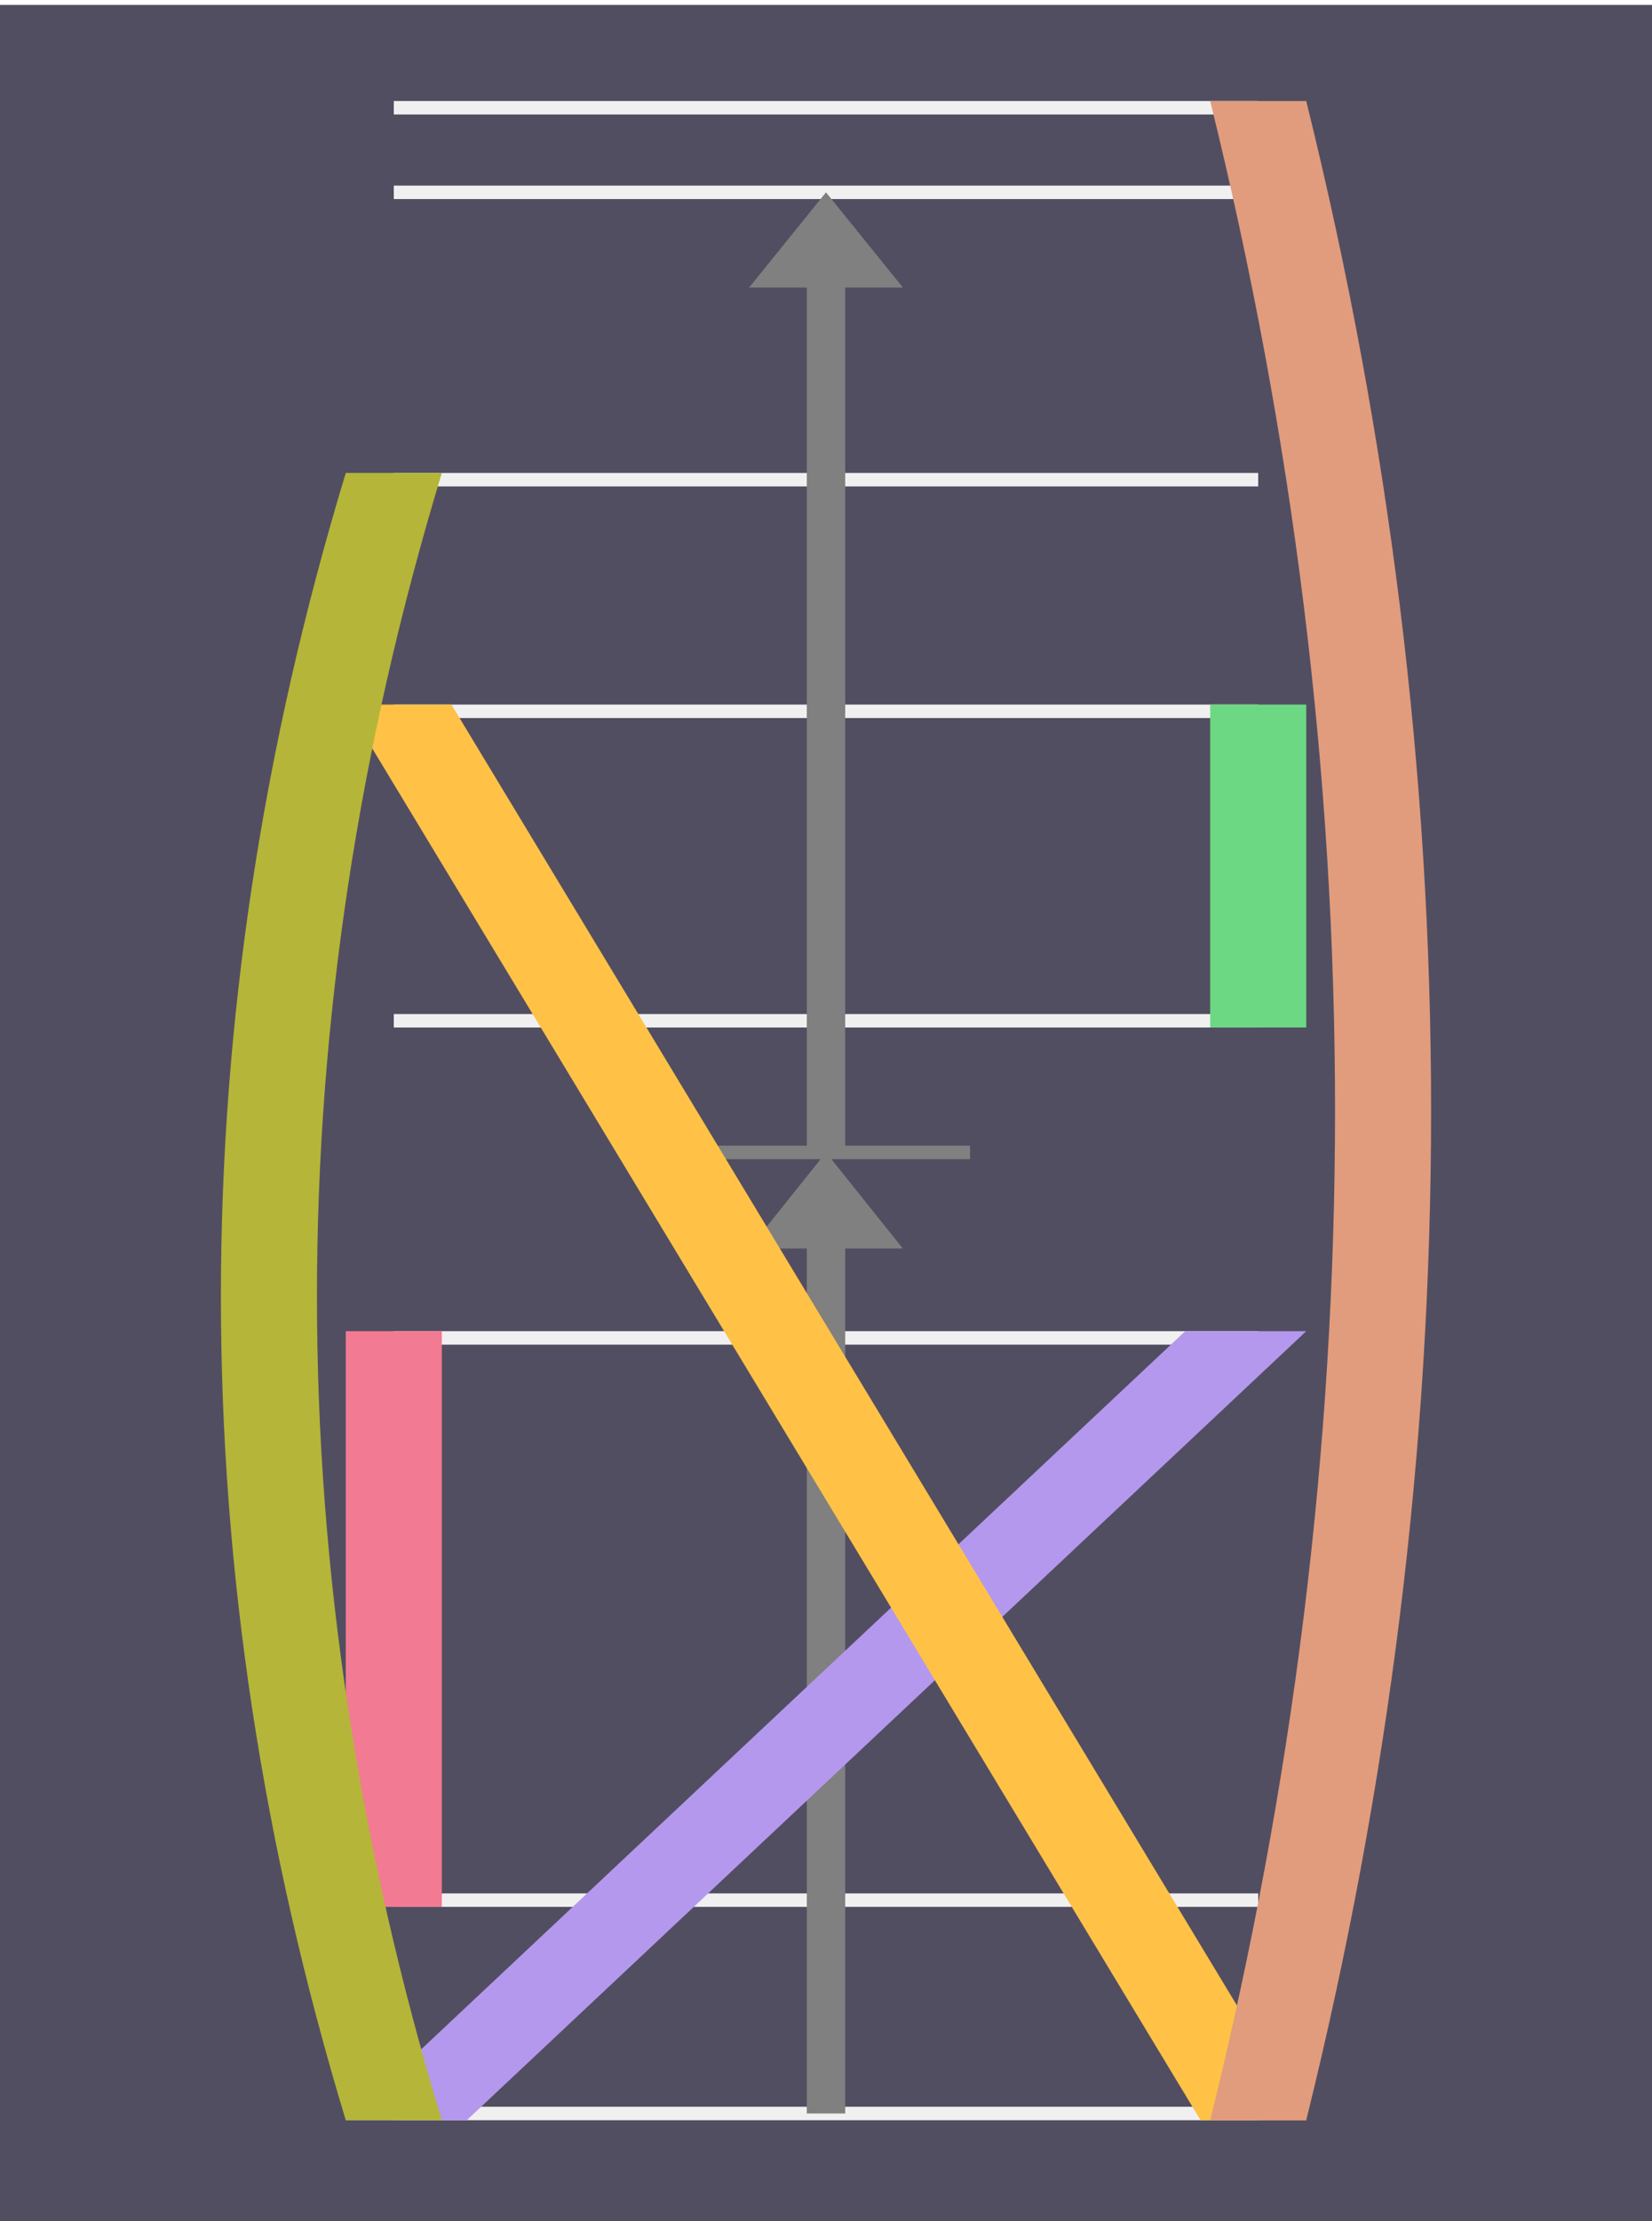 <svg width="128" height="172" viewBox="0 0 1.72 2.301" xmlns="http://www.w3.org/2000/svg"> <rect width="100%" height="100%" fill="#524E61" /> <polygon points="0.41,2.201,1.31,2.201,1.31,2.187,0.41,2.187" fill="#F0F0F0" /><polygon points="0.41,1.979,1.31,1.979,1.31,1.965,0.41,1.965" fill="#F0F0F0" /><polygon points="0.41,0.114,1.31,0.114,1.31,0.1,0.41,0.1" fill="#F0F0F0" /><polygon points="0.41,0.742,1.31,0.742,1.31,0.728,0.41,0.728" fill="#F0F0F0" /><polygon points="0.41,0.501,1.31,0.501,1.31,0.487,0.41,0.487" fill="#F0F0F0" /><polygon points="0.41,1.394,1.31,1.394,1.31,1.38,0.41,1.38" fill="#F0F0F0" /><polygon points="0.41,1.064,1.31,1.064,1.31,1.05,0.41,1.05" fill="#F0F0F0" /><polygon points="0.41,0.202,1.31,0.202,1.31,0.188,0.41,0.188" fill="#F0F0F0" /><polygon points="0.71,1.201,1.01,1.201,1.01,1.187,0.71,1.187" fill="#808080" /><polygon points="0.86,1.194,0.94,1.294,0.88,1.294,0.88,2.194,0.84,2.194,0.84,1.294,0.78,1.294" fill="#808080" /><polygon points="0.86,0.195,0.94,0.294,0.88,0.294,0.88,1.194,0.84,1.194,0.84,0.294,0.78,0.294" fill="#808080" /><polygon points="1.36,1.064,1.36,0.728,1.26,0.728,1.26,1.064" fill="#6DD884" /><polygon points="0.36,1.979,0.36,1.38,0.46,1.38,0.46,1.979" fill="#F27A93" /><polygon points="0.36,2.201,0.486,2.201,1.36,1.38,1.234,1.38" fill="#B498EE" /><polygon points="1.36,2.201,1.25,2.201,0.36,0.728,0.47,0.728" fill="#FFC247" /><path d="M 0.36 2.201 Q 0.1 1.344 0.36 0.487 L 0.46 0.487 Q 0.2 1.344 0.46 2.201 Z" fill="#B5B539" /><path d="M 1.36 2.201 Q 1.62 1.151 1.36 0.1 L 1.26 0.1 Q 1.52 1.151 1.26 2.201 Z" fill="#E19C7D" /> </svg>